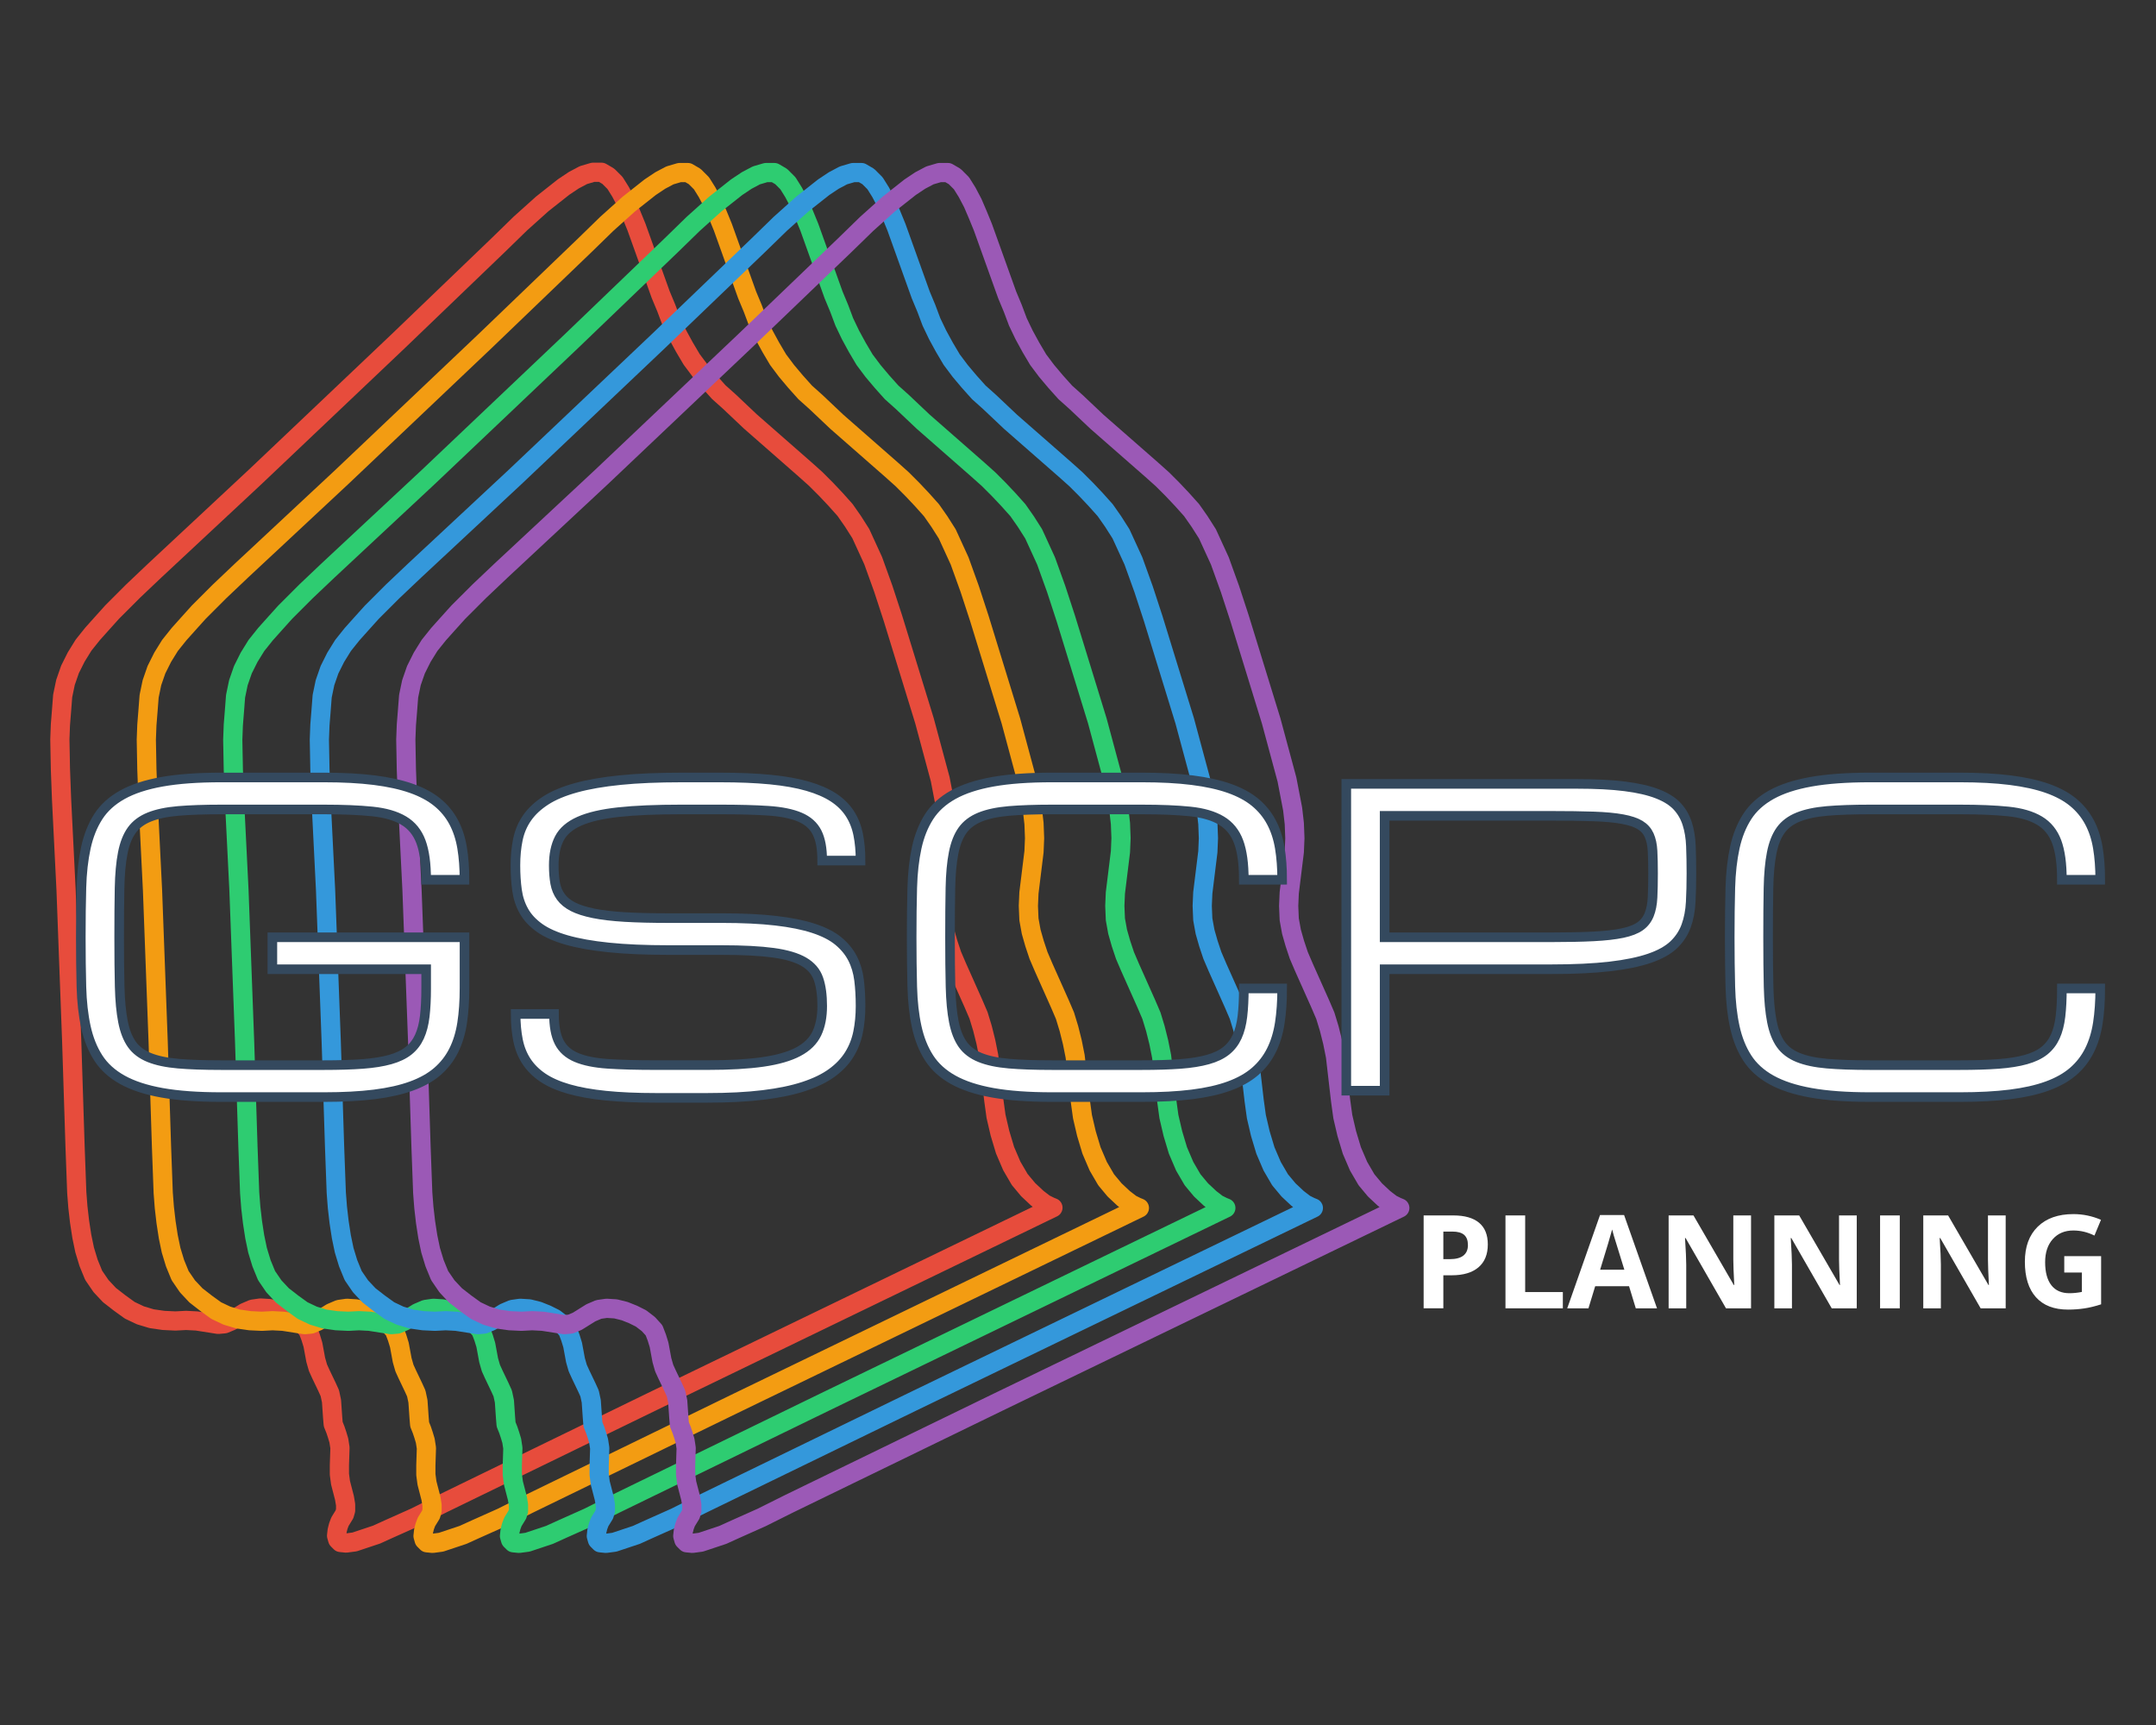<?xml version="1.0" encoding="UTF-8" standalone="no"?>
<!-- Created with Inkscape (http://www.inkscape.org/) -->

<svg
   xmlns:dc="http://purl.org/dc/elements/1.1/"
   xmlns:cc="http://creativecommons.org/ns#"
   xmlns:rdf="http://www.w3.org/1999/02/22-rdf-syntax-ns#"
   xmlns:svg="http://www.w3.org/2000/svg"
   xmlns="http://www.w3.org/2000/svg"
   xmlns:sodipodi="http://sodipodi.sourceforge.net/DTD/sodipodi-0.dtd"
   xmlns:inkscape="http://www.inkscape.org/namespaces/inkscape"
   width="1000"
   height="800"
   id="svg2"
   version="1.1"
   inkscape:version="0.48.4 r9939"
   sodipodi:docname="logo-big.svg"
   inkscape:export-filename="C:\Users\Ryan Cooper\Documents\GitHub\GSCPC-Website-Stuff\img\logo-big_engineering.png"
   inkscape:export-xdpi="90"
   inkscape:export-ydpi="90">
  <rect width="100%" height="100%" fill="#333333" stroke="none"/>
  <defs
     id="defs4">
    <clipPath
       id="SVG_CP_1-2">
      <path
         id="path4033-7"
         d="M 0,667.502 0,0 l 620.249,0 0,667.502 -620.249,0 z"
         inkscape:connector-curvature="0" />
    </clipPath>
    <clipPath
       id="SVG_CP_1-2-2">
      <path
         id="path4033-7-3"
         d="M 0,667.502 0,0 l 620.249,0 0,667.502 -620.249,0 z"
         inkscape:connector-curvature="0" />
    </clipPath>
    <clipPath
       id="SVG_CP_1-2-2-5">
      <path
         id="path4033-7-3-7"
         d="M 0,667.502 0,0 l 620.249,0 0,667.502 -620.249,0 z"
         inkscape:connector-curvature="0" />
    </clipPath>
    <clipPath
       id="SVG_CP_1-1">
      <path
         id="path4033-2"
         d="M 0,667.502 0,0 l 620.249,0 0,667.502 -620.249,0 z"
         inkscape:connector-curvature="0" />
    </clipPath>
    <clipPath
       id="SVG_CP_1-1-1">
      <path
         id="path4033-2-1"
         d="M 0,667.502 0,0 l 620.249,0 0,667.502 -620.249,0 z"
         inkscape:connector-curvature="0" />
    </clipPath>
    <clipPath
       id="SVG_CP_1-1-1-7">
      <path
         id="path4033-2-1-7"
         d="M 0,667.502 0,0 l 620.249,0 0,667.502 -620.249,0 z"
         inkscape:connector-curvature="0" />
    </clipPath>
    <clipPath
       id="SVG_CP_1-1-1-7-6">
      <path
         id="path4033-2-1-7-5"
         d="M 0,667.502 0,0 l 620.249,0 0,667.502 -620.249,0 z"
         inkscape:connector-curvature="0" />
    </clipPath>
  </defs>
  <sodipodi:namedview
     id="base"
     pagecolor="#ffffff"
     bordercolor="#666666"
     borderopacity="1.0"
     inkscape:pageopacity="0.0"
     inkscape:pageshadow="2"
     inkscape:zoom="0.88357769"
     inkscape:cx="250.53769"
     inkscape:cy="402.52514"
     inkscape:document-units="in"
     inkscape:current-layer="text3810"
     showgrid="false"
     units="px"
     showguides="true"
     inkscape:guide-bbox="true"
     inkscape:window-width="1920"
     inkscape:window-height="976"
     inkscape:window-x="-8"
     inkscape:window-y="-8"
     inkscape:window-maximized="1">
    <sodipodi:guide
       orientation="1,0"
       position="134.847,212.073"
       id="guide2985" />
    <sodipodi:guide
       orientation="1,0"
       position="90,226.478"
       id="guide2987" />
    <sodipodi:guide
       orientation="1,0"
       position="180.062,188.465"
       id="guide2989" />
    <sodipodi:guide
       orientation="1,0"
       position="44.816,134.046"
       id="guide2991" />
    <sodipodi:guide
       orientation="1,0"
       position="974.737,822.685"
       id="guide2993" />
    <sodipodi:guide
       orientation="0,1"
       position="590.604,78.427"
       id="guide2995" />
    <sodipodi:guide
       orientation="0,1"
       position="701.043,238.483"
       id="guide2997" />
    <sodipodi:guide
       orientation="0,1"
       position="134.847,44.816"
       id="guide2999" />
    <sodipodi:guide
       orientation="1,0"
       position="11.204,134.847"
       id="guide4086" />
    <sodipodi:guide
       orientation="1,0"
       position="22.408,100.835"
       id="guide4088" />
    <sodipodi:guide
       orientation="1,0"
       position="33.211,110.838"
       id="guide4090" />
    <sodipodi:guide
       orientation="0,1"
       position="304.105,1030.757"
       id="guide3814" />
  </sodipodi:namedview>
  <g
     inkscape:groupmode="layer"
     id="layer4"
     inkscape:label="BG"
     style="display:none"
     transform="translate(0,620)"
     sodipodi:insensitive="true">
    <rect
       style="color:#000000;fill:#6c6753;fill-opacity:1;stroke:#228dff;stroke-width:1.25;stroke-linecap:butt;stroke-linejoin:miter;stroke-miterlimit:4;stroke-opacity:1;stroke-dasharray:none;stroke-dashoffset:0;marker:none;visibility:visible;display:inline;overflow:visible;enable-background:accumulate"
       id="rect4816"
       width="998.75"
       height="798.75"
       x="0.625"
       y="-619.375" />
  </g>
  <g
     inkscape:groupmode="layer"
     id="layer3"
     inkscape:label="SCOTT"
     transform="translate(0,620)"
     sodipodi:insensitive="true">
    <g
       id="Layers"
       transform="matrix(1.099,0,0,1.099,-84.054,-585.728)"
       style="fill:none;stroke:#e74c3c;stroke-width:8.104;stroke-miterlimit:4;stroke-opacity:1;stroke-dasharray:none">
      <g
         id="ScottCounty_general4"
         style="fill:none;stroke:#e74c3c;stroke-width:8.104;stroke-miterlimit:4;stroke-opacity:1;stroke-dasharray:none">
        <clipPath
           id="SVG_CP_1">
          <path
             id="path4033"
             d="M 0,667.502 0,0 l 620.249,0 0,667.502 -620.249,0 z"
             inkscape:connector-curvature="0" />
        </clipPath>
        <path
           id="path4035"
           d="m 524.708,482.436 -170.662,82.566 -89.291,43.443 -11.521,5.76 -11.281,5.04 -5.281,2.4 -5.041,1.68 -4.321,1.44 -3.6,0.48 -2.4,-0.24 -1.2,-1.2 -0.48,-1.68 0.24,-2.16 0.48,-1.92 0.72,-1.92 1.92,-3.12 0.48,-1.68 0,-2.4 -0.48,-2.88 -1.68,-6.48 -0.48,-3.6 0,-3.84 0.24,-7.441 -0.48,-3.12 -0.72,-2.4 -0.72,-2.16 -0.96,-2.4 -0.24,-2.88 -0.48,-6.961 -0.72,-3.36 -1.2,-2.64 -2.64,-5.52 -1.2,-2.64 -0.96,-3.36 -1.2,-6.48 -0.96,-3.12 -1.2,-3.12 -2.4,-2.64 -3.12,-2.4 -3.36,-1.68 -3.6,-1.44 -3.84,-0.96 -3.841,-0.24 -3.36,0.48 -3.36,1.44 -5.761,3.6 -2.88,1.2 -2.64,0.24 -9.121,-1.44 -4.561,-0.24 -4.561,0.24 -5.041,-0.24 -5.041,-0.72 -4.801,-1.44 -4.561,-2.16 -4.321,-3.12 -4.321,-3.36 -3.6,-3.84 -3.12,-4.56 -2.16,-5.28 -1.68,-5.52 -1.2,-5.76 -0.96,-6.24 -0.72,-6.24 -0.48,-6.24 -0.24,-6.48 -0.48,-12.961 -1.44,-45.123 -1.2,-32.162 -1.2,-32.162 -1.92,-38.643 -0.48,-12.721 -0.24,-12.721 0.24,-6.24 0.48,-6 0.48,-6.24 1.2,-5.76 1.92,-5.52 2.64,-5.28 3.12,-5.04 3.84,-4.8 4.081,-4.56 4.321,-4.8 8.881,-8.881 9.361,-8.881 42.725,-39.843 28.084,-26.642 32.884,-31.202 42.485,-40.803 9.361,-9.121 9.361,-8.401 4.561,-3.6 4.561,-3.6 4.321,-2.88 4.081,-2.16 4.081,-1.2 3.6,0 2.88,1.68 2.88,2.88 2.4,3.84 2.4,4.56 2.16,5.04 2.16,5.28 10.321,28.802 2.4,5.76 2.16,5.76 2.64,5.52 2.88,5.28 3.12,5.28 3.6,4.8 3.841,4.56 4.081,4.56 4.561,4.08 8.881,8.401 23.283,20.402 4.561,4.08 4.321,4.32 4.081,4.32 4.081,4.56 3.36,4.8 3.36,5.28 2.64,5.76 2.64,5.76 2.16,6 2.16,6 4.081,12.481 5.761,18.721 7.681,24.962 3.36,12.481 3.36,12.481 1.2,6.24 1.2,6.24 0.72,6.24 0.24,6.24 -0.24,5.76 -2.16,17.521 -0.24,5.52 0.24,5.76 0.96,5.28 1.44,5.04 1.68,5.04 2.16,5.04 6.961,15.601 2.16,5.04 1.68,5.52 1.44,5.76 1.2,6 0.72,6.24 1.44,12.481 0.96,6.961 1.68,7.201 2.16,7.201 2.88,6.721 3.36,5.76 3.6,4.32 3.84,3.6 3.12,2.4 2.4,1.2 1.2,0.48 z"
           stroke-miterlimit="10"
           clip-path="url(#SVG_CP_1)"
           inkscape:connector-curvature="0"
           style="fill:none;stroke:#e74c3c;stroke-width:8.176;stroke-linecap:round;stroke-linejoin:round;stroke-miterlimit:4;stroke-opacity:1;stroke-dasharray:none"
           transform="matrix(0.991,0,0,0.991,0.88,0.349)" />
      </g>
    </g>
    <g
       id="Layers-3"
       transform="matrix(1.099,0,0,1.099,-43.957,-585.592)"
       style="fill:none;stroke:#f39c12;stroke-width:8.104;stroke-miterlimit:4;stroke-opacity:1;stroke-dasharray:none">
      <g
         id="ScottCounty_general4-3"
         style="fill:none;stroke:#f39c12;stroke-width:8.104;stroke-miterlimit:4;stroke-opacity:1;stroke-dasharray:none">
        <clipPath
           id="clipPath4719">
          <path
             id="path4721"
             d="M 0,667.502 0,0 l 620.249,0 0,667.502 -620.249,0 z"
             inkscape:connector-curvature="0" />
        </clipPath>
        <path
           id="path4035-4"
           d="m 524.708,482.436 -170.662,82.566 -89.291,43.443 -11.521,5.76 -11.281,5.04 -5.281,2.4 -5.041,1.68 -4.321,1.44 -3.6,0.48 -2.4,-0.24 -1.2,-1.2 -0.48,-1.68 0.24,-2.16 0.48,-1.92 0.72,-1.92 1.92,-3.12 0.48,-1.68 0,-2.4 -0.48,-2.88 -1.68,-6.48 -0.48,-3.6 0,-3.84 0.24,-7.441 -0.48,-3.12 -0.72,-2.4 -0.72,-2.16 -0.96,-2.4 -0.24,-2.88 -0.48,-6.961 -0.72,-3.36 -1.2,-2.64 -2.64,-5.52 -1.2,-2.64 -0.96,-3.36 -1.2,-6.48 -0.96,-3.12 -1.2,-3.12 -2.4,-2.64 -3.12,-2.4 -3.36,-1.68 -3.6,-1.44 -3.84,-0.96 -3.841,-0.24 -3.36,0.48 -3.36,1.44 -5.761,3.6 -2.88,1.2 -2.64,0.24 -9.121,-1.44 -4.561,-0.24 -4.561,0.24 -5.041,-0.24 -5.041,-0.72 -4.801,-1.44 -4.561,-2.16 -4.321,-3.12 -4.321,-3.36 -3.6,-3.84 -3.12,-4.56 -2.16,-5.28 -1.68,-5.52 -1.2,-5.76 -0.96,-6.24 -0.72,-6.24 -0.48,-6.24 -0.24,-6.48 -0.48,-12.961 -1.44,-45.123 -1.2,-32.162 -1.2,-32.162 -1.92,-38.643 -0.48,-12.721 -0.24,-12.721 0.24,-6.24 0.48,-6 0.48,-6.24 1.2,-5.76 1.92,-5.52 2.64,-5.28 3.12,-5.04 3.84,-4.8 4.081,-4.56 4.321,-4.8 8.881,-8.881 9.361,-8.881 42.725,-39.843 28.084,-26.642 32.884,-31.202 42.485,-40.803 9.361,-9.121 9.361,-8.401 4.561,-3.6 4.561,-3.6 4.321,-2.88 4.081,-2.16 4.081,-1.2 3.6,0 2.88,1.68 2.88,2.88 2.4,3.84 2.4,4.56 2.16,5.04 2.16,5.28 10.321,28.802 2.4,5.76 2.16,5.76 2.64,5.52 2.88,5.28 3.12,5.28 3.6,4.8 3.841,4.56 4.081,4.56 4.561,4.08 8.881,8.401 23.283,20.402 4.561,4.08 4.321,4.32 4.081,4.32 4.081,4.56 3.36,4.8 3.36,5.28 2.64,5.76 2.64,5.76 2.16,6 2.16,6 4.081,12.481 5.761,18.721 7.681,24.962 3.36,12.481 3.36,12.481 1.2,6.24 1.2,6.24 0.72,6.24 0.24,6.24 -0.24,5.76 -2.16,17.521 -0.24,5.52 0.24,5.76 0.96,5.28 1.44,5.04 1.68,5.04 2.16,5.04 6.961,15.601 2.16,5.04 1.68,5.52 1.44,5.76 1.2,6 0.72,6.24 1.44,12.481 0.96,6.961 1.68,7.201 2.16,7.201 2.88,6.721 3.36,5.76 3.6,4.32 3.84,3.6 3.12,2.4 2.4,1.2 1.2,0.48 z"
           stroke-miterlimit="10"
           clip-path="url(#SVG_CP_1-1)"
           inkscape:connector-curvature="0"
           style="fill:none;stroke:#f39c12;stroke-width:8.176;stroke-linecap:round;stroke-linejoin:round;stroke-miterlimit:4;stroke-opacity:1;stroke-dasharray:none"
           transform="matrix(0.991,0,0,0.991,0.88,0.349)" />
      </g>
    </g>
    <g
       id="Layers-3-3"
       transform="matrix(1.099,0,0,1.099,-3.861,-585.592)"
       style="fill:none;stroke:#2ecc71;stroke-width:8.104;stroke-miterlimit:4;stroke-opacity:1;stroke-dasharray:none">
      <g
         id="ScottCounty_general4-3-8"
         style="fill:none;stroke:#2ecc71;stroke-width:8.104;stroke-miterlimit:4;stroke-opacity:1;stroke-dasharray:none">
        <clipPath
           id="clipPath4719-7">
          <path
             id="path4721-4"
             d="M 0,667.502 0,0 l 620.249,0 0,667.502 -620.249,0 z"
             inkscape:connector-curvature="0" />
        </clipPath>
        <path
           id="path4035-4-2"
           d="m 524.708,482.436 -170.662,82.566 -89.291,43.443 -11.521,5.76 -11.281,5.04 -5.281,2.4 -5.041,1.68 -4.321,1.44 -3.6,0.48 -2.4,-0.24 -1.2,-1.2 -0.48,-1.68 0.24,-2.16 0.48,-1.92 0.72,-1.92 1.92,-3.12 0.48,-1.68 0,-2.4 -0.48,-2.88 -1.68,-6.48 -0.48,-3.6 0,-3.84 0.24,-7.441 -0.48,-3.12 -0.72,-2.4 -0.72,-2.16 -0.96,-2.4 -0.24,-2.88 -0.48,-6.961 -0.72,-3.36 -1.2,-2.64 -2.64,-5.52 -1.2,-2.64 -0.96,-3.36 -1.2,-6.48 -0.96,-3.12 -1.2,-3.12 -2.4,-2.64 -3.12,-2.4 -3.36,-1.68 -3.6,-1.44 -3.84,-0.96 -3.841,-0.24 -3.36,0.48 -3.36,1.44 -5.761,3.6 -2.88,1.2 -2.64,0.24 -9.121,-1.44 -4.561,-0.24 -4.561,0.24 -5.041,-0.24 -5.041,-0.72 -4.801,-1.44 -4.561,-2.16 -4.321,-3.12 -4.321,-3.36 -3.6,-3.84 -3.12,-4.56 -2.16,-5.28 -1.68,-5.52 -1.2,-5.76 -0.96,-6.24 -0.72,-6.24 -0.48,-6.24 -0.24,-6.48 -0.48,-12.961 -1.44,-45.123 -1.2,-32.162 -1.2,-32.162 -1.92,-38.643 -0.48,-12.721 -0.24,-12.721 0.24,-6.24 0.48,-6 0.48,-6.24 1.2,-5.76 1.92,-5.52 2.64,-5.28 3.12,-5.04 3.84,-4.8 4.081,-4.56 4.321,-4.8 8.881,-8.881 9.361,-8.881 42.725,-39.843 28.084,-26.642 32.884,-31.202 42.485,-40.803 9.361,-9.121 9.361,-8.401 4.561,-3.6 4.561,-3.6 4.321,-2.88 4.081,-2.16 4.081,-1.2 3.6,0 2.88,1.68 2.88,2.88 2.4,3.84 2.4,4.56 2.16,5.04 2.16,5.28 10.321,28.802 2.4,5.76 2.16,5.76 2.64,5.52 2.88,5.28 3.12,5.28 3.6,4.8 3.841,4.56 4.081,4.56 4.561,4.08 8.881,8.401 23.283,20.402 4.561,4.08 4.321,4.32 4.081,4.32 4.081,4.56 3.36,4.8 3.36,5.28 2.64,5.76 2.64,5.76 2.16,6 2.16,6 4.081,12.481 5.761,18.721 7.681,24.962 3.36,12.481 3.36,12.481 1.2,6.24 1.2,6.24 0.72,6.24 0.24,6.24 -0.24,5.76 -2.16,17.521 -0.24,5.52 0.24,5.76 0.96,5.28 1.44,5.04 1.68,5.04 2.16,5.04 6.961,15.601 2.16,5.04 1.68,5.52 1.44,5.76 1.2,6 0.72,6.24 1.44,12.481 0.96,6.961 1.68,7.201 2.16,7.201 2.88,6.721 3.36,5.76 3.6,4.32 3.84,3.6 3.12,2.4 2.4,1.2 1.2,0.48 z"
           stroke-miterlimit="10"
           clip-path="url(#SVG_CP_1-1-1)"
           inkscape:connector-curvature="0"
           style="fill:none;stroke:#2ecc71;stroke-width:8.176;stroke-linecap:round;stroke-linejoin:round;stroke-miterlimit:4;stroke-opacity:1;stroke-dasharray:none"
           transform="matrix(0.991,0,0,0.991,0.88,0.349)" />
      </g>
    </g>
    <g
       id="Layers-3-3-9"
       transform="matrix(1.1,0,0,1.099,36.208,-585.593)"
       style="fill:none;stroke:#3498db;stroke-width:8.103;stroke-miterlimit:4;stroke-opacity:1;stroke-dasharray:none">
      <g
         id="ScottCounty_general4-3-8-3"
         style="fill:none;stroke:#3498db;stroke-width:8.103;stroke-miterlimit:4;stroke-opacity:1;stroke-dasharray:none">
        <clipPath
           id="clipPath4719-7-1">
          <path
             id="path4721-4-9"
             d="M 0,667.502 0,0 l 620.249,0 0,667.502 -620.249,0 z"
             inkscape:connector-curvature="0" />
        </clipPath>
        <path
           id="path4035-4-2-8"
           d="m 524.708,482.436 -170.662,82.566 -89.291,43.443 -11.521,5.76 -11.281,5.04 -5.281,2.4 -5.041,1.68 -4.321,1.44 -3.6,0.48 -2.4,-0.24 -1.2,-1.2 -0.48,-1.68 0.24,-2.16 0.48,-1.92 0.72,-1.92 1.92,-3.12 0.48,-1.68 0,-2.4 -0.48,-2.88 -1.68,-6.48 -0.48,-3.6 0,-3.84 0.24,-7.441 -0.48,-3.12 -0.72,-2.4 -0.72,-2.16 -0.96,-2.4 -0.24,-2.88 -0.48,-6.961 -0.72,-3.36 -1.2,-2.64 -2.64,-5.52 -1.2,-2.64 -0.96,-3.36 -1.2,-6.48 -0.96,-3.12 -1.2,-3.12 -2.4,-2.64 -3.12,-2.4 -3.36,-1.68 -3.6,-1.44 -3.84,-0.96 -3.841,-0.24 -3.36,0.48 -3.36,1.44 -5.761,3.6 -2.88,1.2 -2.64,0.24 -9.121,-1.44 -4.561,-0.24 -4.561,0.24 -5.041,-0.24 -5.041,-0.72 -4.801,-1.44 -4.561,-2.16 -4.321,-3.12 -4.321,-3.36 -3.6,-3.84 -3.12,-4.56 -2.16,-5.28 -1.68,-5.52 -1.2,-5.76 -0.96,-6.24 -0.72,-6.24 -0.48,-6.24 -0.24,-6.48 -0.48,-12.961 -1.44,-45.123 -1.2,-32.162 -1.2,-32.162 -1.92,-38.643 -0.48,-12.721 -0.24,-12.721 0.24,-6.24 0.48,-6 0.48,-6.24 1.2,-5.76 1.92,-5.52 2.64,-5.28 3.12,-5.04 3.84,-4.8 4.081,-4.56 4.321,-4.8 8.881,-8.881 9.361,-8.881 42.725,-39.843 28.084,-26.642 32.884,-31.202 42.485,-40.803 9.361,-9.121 9.361,-8.401 4.561,-3.6 4.561,-3.6 4.321,-2.88 4.081,-2.16 4.081,-1.2 3.6,0 2.88,1.68 2.88,2.88 2.4,3.84 2.4,4.56 2.16,5.04 2.16,5.28 10.321,28.802 2.4,5.76 2.16,5.76 2.64,5.52 2.88,5.28 3.12,5.28 3.6,4.8 3.841,4.56 4.081,4.56 4.561,4.08 8.881,8.401 23.283,20.402 4.561,4.08 4.321,4.32 4.081,4.32 4.081,4.56 3.36,4.8 3.36,5.28 2.64,5.76 2.64,5.76 2.16,6 2.16,6 4.081,12.481 5.761,18.721 7.681,24.962 3.36,12.481 3.36,12.481 1.2,6.24 1.2,6.24 0.72,6.24 0.24,6.24 -0.24,5.76 -2.16,17.521 -0.24,5.52 0.24,5.76 0.96,5.28 1.44,5.04 1.68,5.04 2.16,5.04 6.961,15.601 2.16,5.04 1.68,5.52 1.44,5.76 1.2,6 0.72,6.24 1.44,12.481 0.96,6.961 1.68,7.201 2.16,7.201 2.88,6.721 3.36,5.76 3.6,4.32 3.84,3.6 3.12,2.4 2.4,1.2 1.2,0.48 z"
           stroke-miterlimit="10"
           clip-path="url(#SVG_CP_1-1-1-7)"
           inkscape:connector-curvature="0"
           style="fill:none;stroke:#3498db;stroke-width:8.175;stroke-linecap:round;stroke-linejoin:round;stroke-miterlimit:4;stroke-opacity:1;stroke-dasharray:none"
           transform="matrix(0.991,0,0,0.991,0.88,0.349)" />
      </g>
    </g>
    <g
       id="Layers-3-3-9-0"
       transform="matrix(1.1,0,0,1.099,76.304,-585.593)"
       style="fill:none;stroke:#9b59b6;stroke-width:8.103;stroke-miterlimit:4;stroke-opacity:1;stroke-dasharray:none">
      <g
         id="ScottCounty_general4-3-8-3-2"
         style="fill:none;stroke:#9b59b6;stroke-width:8.103;stroke-miterlimit:4;stroke-opacity:1;stroke-dasharray:none">
        <clipPath
           id="clipPath4719-7-1-8">
          <path
             id="path4721-4-9-6"
             d="M 0,667.502 0,0 l 620.249,0 0,667.502 -620.249,0 z"
             inkscape:connector-curvature="0" />
        </clipPath>
        <path
           id="path4035-4-2-8-0"
           d="m 524.708,482.436 -170.662,82.566 -89.291,43.443 -11.521,5.76 -11.281,5.04 -5.281,2.4 -5.041,1.68 -4.321,1.44 -3.6,0.48 -2.4,-0.24 -1.2,-1.2 -0.48,-1.68 0.24,-2.16 0.48,-1.92 0.72,-1.92 1.92,-3.12 0.48,-1.68 0,-2.4 -0.48,-2.88 -1.68,-6.48 -0.48,-3.6 0,-3.84 0.24,-7.441 -0.48,-3.12 -0.72,-2.4 -0.72,-2.16 -0.96,-2.4 -0.24,-2.88 -0.48,-6.961 -0.72,-3.36 -1.2,-2.64 -2.64,-5.52 -1.2,-2.64 -0.96,-3.36 -1.2,-6.48 -0.96,-3.12 -1.2,-3.12 -2.4,-2.64 -3.12,-2.4 -3.36,-1.68 -3.6,-1.44 -3.84,-0.96 -3.841,-0.24 -3.36,0.48 -3.36,1.44 -5.761,3.6 -2.88,1.2 -2.64,0.24 -9.121,-1.44 -4.561,-0.24 -4.561,0.24 -5.041,-0.24 -5.041,-0.72 -4.801,-1.44 -4.561,-2.16 -4.321,-3.12 -4.321,-3.36 -3.6,-3.84 -3.12,-4.56 -2.16,-5.28 -1.68,-5.52 -1.2,-5.76 -0.96,-6.24 -0.72,-6.24 -0.48,-6.24 -0.24,-6.48 -0.48,-12.961 -1.44,-45.123 -1.2,-32.162 -1.2,-32.162 -1.92,-38.643 -0.48,-12.721 -0.24,-12.721 0.24,-6.24 0.48,-6 0.48,-6.24 1.2,-5.76 1.92,-5.52 2.64,-5.28 3.12,-5.04 3.84,-4.8 4.081,-4.56 4.321,-4.8 8.881,-8.881 9.361,-8.881 42.725,-39.843 28.084,-26.642 32.884,-31.202 42.485,-40.803 9.361,-9.121 9.361,-8.401 4.561,-3.6 4.561,-3.6 4.321,-2.88 4.081,-2.16 4.081,-1.2 3.6,0 2.88,1.68 2.88,2.88 2.4,3.84 2.4,4.56 2.16,5.04 2.16,5.28 10.321,28.802 2.4,5.76 2.16,5.76 2.64,5.52 2.88,5.28 3.12,5.28 3.6,4.8 3.841,4.56 4.081,4.56 4.561,4.08 8.881,8.401 23.283,20.402 4.561,4.08 4.321,4.32 4.081,4.32 4.081,4.56 3.36,4.8 3.36,5.28 2.64,5.76 2.64,5.76 2.16,6 2.16,6 4.081,12.481 5.761,18.721 7.681,24.962 3.36,12.481 3.36,12.481 1.2,6.24 1.2,6.24 0.72,6.24 0.24,6.24 -0.24,5.76 -2.16,17.521 -0.24,5.52 0.24,5.76 0.96,5.28 1.44,5.04 1.68,5.04 2.16,5.04 6.961,15.601 2.16,5.04 1.68,5.52 1.44,5.76 1.2,6 0.72,6.24 1.44,12.481 0.96,6.961 1.68,7.201 2.16,7.201 2.88,6.721 3.36,5.76 3.6,4.32 3.84,3.6 3.12,2.4 2.4,1.2 1.2,0.48 z"
           stroke-miterlimit="10"
           clip-path="url(#SVG_CP_1-1-1-7-6)"
           inkscape:connector-curvature="0"
           style="fill:none;stroke:#9b59b6;stroke-width:8.175;stroke-linecap:round;stroke-linejoin:round;stroke-miterlimit:4;stroke-opacity:1;stroke-dasharray:none"
           transform="matrix(0.991,0,0,0.991,0.88,0.349)" />
      </g>
    </g>
  </g>
  <g
     inkscape:label="Layer 1"
     inkscape:groupmode="layer"
     id="layer1"
     transform="translate(0,-252.36)"
     style="stroke:#34495e;stroke-width:1.25;stroke-miterlimit:4;stroke-opacity:1;stroke-dasharray:none"
     sodipodi:insensitive="true">
    <g
       transform="matrix(4.743,0,0,4.743,1073.241,926.252)"
       style="font-size:40px;font-style:normal;font-variant:normal;font-weight:normal;font-stretch:normal;line-height:125%;letter-spacing:0px;word-spacing:0px;fill:#ffffff;fill-opacity:1;stroke:#34495e;stroke-width:0.939;stroke-miterlimit:4;stroke-opacity:1;stroke-dasharray:none;font-family:Orbitron;-inkscape-font-specification:Orbitron"
       id="flowRoot4004">
      <path
         d="m -184.605,-56.059 c -4e-5,-1.562 -0.169,-2.799 -0.508,-3.711 -0.339,-0.911 -0.898,-1.602 -1.68,-2.07 -0.781,-0.469 -1.81,-0.768 -3.086,-0.898 -1.276,-0.13 -2.852,-0.195 -4.727,-0.195 l -10.039,0 c -1.667,2.7e-5 -3.07,0.049 -4.209,0.146 -1.139,0.098 -2.08,0.296 -2.822,0.596 -0.742,0.3 -1.315,0.729 -1.719,1.289 -0.404,0.56 -0.697,1.302 -0.879,2.227 -0.182,0.925 -0.286,2.061 -0.312,3.408 -0.026,1.348 -0.039,2.959 -0.039,4.834 -10e-6,1.875 0.016,3.486 0.049,4.834 0.033,1.348 0.14,2.484 0.322,3.408 0.182,0.924 0.472,1.667 0.869,2.227 0.397,0.56 0.967,0.99 1.709,1.289 0.742,0.299 1.683,0.498 2.822,0.596 1.139,0.098 2.542,0.146 4.209,0.146 l 10.059,0 c 1.458,2e-6 2.715,-0.039 3.77,-0.117 1.055,-0.078 1.953,-0.221 2.695,-0.43 0.742,-0.208 1.341,-0.495 1.797,-0.859 0.456,-0.365 0.811,-0.824 1.064,-1.377 0.254,-0.553 0.426,-1.217 0.518,-1.992 0.091,-0.775 0.137,-1.683 0.137,-2.725 l 0,-1.875 -15.039,0 0,-3.125 18.789,0 0,5 c -4e-5,1.25 -0.078,2.38 -0.234,3.389 -0.156,1.009 -0.433,1.908 -0.83,2.695 -0.397,0.788 -0.928,1.468 -1.592,2.041 -0.664,0.573 -1.504,1.045 -2.52,1.416 -1.016,0.371 -2.227,0.645 -3.633,0.82 -1.406,0.176 -3.047,0.264 -4.922,0.264 l -10.059,0 c -2.292,-10e-7 -4.222,-0.14 -5.791,-0.42 -1.569,-0.28 -2.861,-0.703 -3.877,-1.27 -1.016,-0.566 -1.8,-1.279 -2.354,-2.139 -0.553,-0.859 -0.957,-1.868 -1.211,-3.027 -0.254,-1.159 -0.4,-2.467 -0.439,-3.926 -0.039,-1.458 -0.059,-3.073 -0.059,-4.844 0,-1.771 0.019,-3.385 0.059,-4.844 0.039,-1.458 0.186,-2.767 0.439,-3.926 0.254,-1.159 0.658,-2.168 1.211,-3.027 0.553,-0.859 1.338,-1.572 2.354,-2.139 1.016,-0.566 2.308,-0.99 3.877,-1.27 1.569,-0.28 3.499,-0.42 5.791,-0.42 l 10.039,0 c 1.875,3e-5 3.516,0.088 4.922,0.264 1.406,0.176 2.617,0.443 3.633,0.801 1.016,0.358 1.859,0.811 2.529,1.357 0.671,0.547 1.204,1.191 1.602,1.934 0.397,0.742 0.674,1.582 0.83,2.52 0.156,0.938 0.234,1.979 0.234,3.125 z"
         style="fill:#ffffff;fill-opacity:1;stroke:#34495e;stroke-width:0.939;stroke-miterlimit:4;stroke-opacity:1;stroke-dasharray:none;font-family:Michroma;-inkscape-font-specification:Michroma"
         id="path4855"
         inkscape:connector-curvature="0" />
      <path
         d="m -155.719,-52.309 c 2.057,1.7e-5 3.822,0.085 5.293,0.254 1.471,0.169 2.712,0.42 3.721,0.752 1.009,0.332 1.813,0.745 2.412,1.24 0.599,0.495 1.061,1.058 1.387,1.689 0.325,0.632 0.537,1.338 0.635,2.119 0.098,0.781 0.146,1.628 0.146,2.539 -4e-5,0.911 -0.081,1.768 -0.244,2.568 -0.163,0.801 -0.453,1.533 -0.869,2.197 -0.417,0.664 -0.983,1.257 -1.699,1.777 -0.716,0.521 -1.628,0.964 -2.734,1.328 -1.107,0.365 -2.438,0.641 -3.994,0.83 -1.556,0.189 -3.376,0.283 -5.459,0.283 l -5,0 c -1.875,-10e-7 -3.516,-0.072 -4.922,-0.215 -1.406,-0.143 -2.617,-0.361 -3.633,-0.654 -1.016,-0.293 -1.855,-0.664 -2.52,-1.113 -0.664,-0.449 -1.195,-0.977 -1.592,-1.582 -0.397,-0.605 -0.674,-1.296 -0.83,-2.07 -0.156,-0.775 -0.234,-1.631 -0.234,-2.568 l 3.75,0 c -1e-5,1.172 0.169,2.09 0.508,2.754 0.339,0.664 0.898,1.162 1.68,1.494 0.781,0.332 1.807,0.54 3.076,0.625 1.27,0.085 2.842,0.127 4.717,0.127 l 5,0 c 2.187,2e-6 4.004,-0.104 5.449,-0.312 1.445,-0.208 2.598,-0.54 3.457,-0.996 0.859,-0.456 1.465,-1.051 1.816,-1.787 0.352,-0.736 0.527,-1.631 0.527,-2.686 -3e-5,-1.055 -0.12,-1.934 -0.361,-2.637 -0.241,-0.703 -0.716,-1.263 -1.426,-1.68 -0.71,-0.417 -1.709,-0.713 -2.998,-0.889 -1.289,-0.176 -2.975,-0.264 -5.059,-0.264 l -5.156,0 c -2.292,1.3e-5 -4.255,-0.085 -5.889,-0.254 -1.634,-0.169 -3.005,-0.413 -4.111,-0.732 -1.107,-0.319 -1.992,-0.716 -2.656,-1.191 -0.664,-0.475 -1.169,-1.019 -1.514,-1.631 -0.345,-0.612 -0.57,-1.292 -0.674,-2.041 -0.104,-0.749 -0.156,-1.559 -0.156,-2.432 0,-0.911 0.081,-1.758 0.244,-2.539 0.163,-0.781 0.465,-1.488 0.908,-2.119 0.443,-0.631 1.048,-1.195 1.816,-1.689 0.768,-0.495 1.755,-0.908 2.959,-1.24 1.204,-0.332 2.653,-0.583 4.346,-0.752 1.693,-0.169 3.685,-0.254 5.977,-0.254 l 3.75,0 c 1.875,3e-5 3.516,0.068 4.922,0.205 1.406,0.137 2.617,0.352 3.633,0.645 1.016,0.293 1.859,0.658 2.529,1.094 0.671,0.436 1.204,0.957 1.602,1.562 0.397,0.605 0.674,1.292 0.83,2.061 0.156,0.768 0.234,1.621 0.234,2.559 l -3.75,0 c -3e-5,-1.172 -0.169,-2.09 -0.508,-2.754 -0.339,-0.664 -0.898,-1.162 -1.68,-1.494 -0.781,-0.332 -1.81,-0.54 -3.086,-0.625 -1.276,-0.085 -2.852,-0.127 -4.727,-0.127 l -3.75,0 c -2.5,2.7e-5 -4.557,0.088 -6.172,0.264 -1.615,0.176 -2.891,0.472 -3.828,0.889 -0.938,0.417 -1.589,0.977 -1.953,1.68 -0.365,0.703 -0.547,1.582 -0.547,2.637 -1e-5,0.651 0.046,1.23 0.137,1.738 0.091,0.508 0.277,0.954 0.557,1.338 0.28,0.384 0.674,0.706 1.182,0.967 0.508,0.26 1.178,0.475 2.012,0.645 0.833,0.169 1.852,0.29 3.057,0.361 1.204,0.072 2.64,0.107 4.307,0.107 z"
         style="fill:#ffffff;fill-opacity:1;stroke:#34495e;stroke-width:0.939;stroke-miterlimit:4;stroke-opacity:1;stroke-dasharray:none;font-family:Michroma;-inkscape-font-specification:Michroma"
         id="path4857"
         inkscape:connector-curvature="0" />
      <path
         d="m -104.645,-56.059 c -4e-5,-1.562 -0.169,-2.799 -0.508,-3.711 -0.339,-0.911 -0.898,-1.602 -1.68,-2.07 -0.781,-0.469 -1.807,-0.768 -3.076,-0.898 -1.27,-0.13 -2.842,-0.195 -4.717,-0.195 l -8.77,0 c -1.667,2.7e-5 -3.07,0.049 -4.209,0.146 -1.139,0.098 -2.08,0.296 -2.822,0.596 -0.742,0.3 -1.315,0.729 -1.719,1.289 -0.404,0.56 -0.697,1.302 -0.879,2.227 -0.182,0.925 -0.286,2.061 -0.312,3.408 -0.026,1.348 -0.039,2.959 -0.039,4.834 -10e-6,1.875 0.016,3.486 0.049,4.834 0.033,1.348 0.14,2.484 0.322,3.408 0.182,0.924 0.472,1.667 0.869,2.227 0.397,0.56 0.967,0.99 1.709,1.289 0.742,0.299 1.683,0.498 2.822,0.596 1.139,0.098 2.542,0.146 4.209,0.146 l 8.77,0 c 1.458,2e-6 2.715,-0.039 3.77,-0.117 1.055,-0.078 1.953,-0.221 2.695,-0.43 0.742,-0.208 1.341,-0.495 1.797,-0.859 0.456,-0.365 0.811,-0.824 1.064,-1.377 0.254,-0.553 0.426,-1.217 0.518,-1.992 0.091,-0.775 0.137,-1.683 0.137,-2.725 l 3.75,0 c -4e-5,1.25 -0.078,2.38 -0.234,3.389 -0.156,1.009 -0.433,1.908 -0.83,2.695 -0.397,0.788 -0.928,1.468 -1.592,2.041 -0.664,0.573 -1.504,1.045 -2.52,1.416 -1.016,0.371 -2.227,0.645 -3.633,0.82 -1.406,0.176 -3.047,0.264 -4.922,0.264 l -8.77,0 c -2.292,-10e-7 -4.222,-0.14 -5.791,-0.42 -1.569,-0.28 -2.861,-0.703 -3.877,-1.27 -1.016,-0.566 -1.8,-1.279 -2.354,-2.139 -0.553,-0.859 -0.957,-1.868 -1.211,-3.027 -0.254,-1.159 -0.4,-2.467 -0.439,-3.926 -0.039,-1.458 -0.059,-3.073 -0.059,-4.844 0,-1.771 0.019,-3.385 0.059,-4.844 0.039,-1.458 0.186,-2.767 0.439,-3.926 0.254,-1.159 0.658,-2.168 1.211,-3.027 0.553,-0.859 1.338,-1.572 2.354,-2.139 1.016,-0.566 2.308,-0.99 3.877,-1.27 1.569,-0.28 3.499,-0.42 5.791,-0.42 l 8.77,0 c 1.875,3e-5 3.516,0.088 4.922,0.264 1.406,0.176 2.617,0.443 3.633,0.801 1.016,0.358 1.855,0.811 2.52,1.357 0.664,0.547 1.195,1.191 1.592,1.934 0.397,0.742 0.674,1.582 0.83,2.52 0.156,0.938 0.234,1.979 0.234,3.125 z"
         style="fill:#ffffff;fill-opacity:1;stroke:#34495e;stroke-width:0.939;stroke-miterlimit:4;stroke-opacity:1;stroke-dasharray:none;font-family:Michroma;-inkscape-font-specification:Michroma"
         id="path4859"
         inkscape:connector-curvature="0" />
      <path
         d="m -94.625,-65.434 22.539,0 c 1.862,3e-5 3.434,0.081 4.717,0.244 1.283,0.163 2.34,0.407 3.174,0.732 0.833,0.326 1.475,0.729 1.924,1.211 0.449,0.482 0.778,1.048 0.986,1.699 0.208,0.651 0.329,1.38 0.361,2.188 0.033,0.807 0.049,1.699 0.049,2.676 -3.8e-5,1.016 -0.023,1.953 -0.068,2.812 -0.046,0.859 -0.195,1.637 -0.449,2.334 -0.254,0.697 -0.658,1.309 -1.211,1.836 -0.553,0.527 -1.341,0.967 -2.363,1.318 -1.022,0.352 -2.318,0.619 -3.887,0.801 -1.569,0.182 -3.499,0.273 -5.791,0.273 l -16.23,0 0,11.875 -3.75,0 z m 3.75,15 16.23,0 c 1.667,1.5e-5 3.07,-0.029 4.209,-0.088 1.139,-0.059 2.08,-0.166 2.822,-0.322 0.742,-0.156 1.315,-0.378 1.719,-0.664 0.404,-0.286 0.7,-0.664 0.889,-1.133 0.189,-0.469 0.299,-1.032 0.332,-1.689 0.033,-0.658 0.049,-1.442 0.049,-2.354 -3.4e-5,-0.846 -0.016,-1.575 -0.049,-2.188 -0.033,-0.612 -0.143,-1.126 -0.332,-1.543 -0.189,-0.417 -0.485,-0.749 -0.889,-0.996 -0.404,-0.247 -0.977,-0.439 -1.719,-0.576 -0.742,-0.137 -1.683,-0.225 -2.822,-0.264 -1.139,-0.039 -2.542,-0.059 -4.209,-0.059 l -16.23,0 z"
         style="fill:#ffffff;fill-opacity:1;stroke:#34495e;stroke-width:0.939;stroke-miterlimit:4;stroke-opacity:1;stroke-dasharray:none;font-family:Michroma;-inkscape-font-specification:Michroma"
         id="path4861"
         inkscape:connector-curvature="0" />
      <path
         d="m -24.645,-56.059 c -3.5e-5,-1.562 -0.169,-2.799 -0.508,-3.711 -0.339,-0.911 -0.898,-1.602 -1.68,-2.07 -0.781,-0.469 -1.807,-0.768 -3.076,-0.898 -1.27,-0.13 -2.842,-0.195 -4.717,-0.195 l -8.77,0 c -1.667,2.7e-5 -3.07,0.049 -4.209,0.146 -1.139,0.098 -2.08,0.296 -2.822,0.596 -0.742,0.3 -1.315,0.729 -1.719,1.289 -0.404,0.56 -0.697,1.302 -0.879,2.227 -0.182,0.925 -0.286,2.061 -0.312,3.408 -0.026,1.348 -0.039,2.959 -0.039,4.834 -6e-6,1.875 0.016,3.486 0.049,4.834 0.033,1.348 0.14,2.484 0.322,3.408 0.182,0.924 0.472,1.667 0.869,2.227 0.397,0.56 0.967,0.99 1.709,1.289 0.742,0.299 1.683,0.498 2.822,0.596 1.139,0.098 2.542,0.146 4.209,0.146 l 8.77,0 c 1.458,2e-6 2.715,-0.039 3.77,-0.117 1.055,-0.078 1.953,-0.221 2.695,-0.43 0.742,-0.208 1.341,-0.495 1.797,-0.859 0.456,-0.365 0.811,-0.824 1.064,-1.377 0.254,-0.553 0.426,-1.217 0.518,-1.992 0.091,-0.775 0.137,-1.683 0.137,-2.725 l 3.75,0 c -3.9e-5,1.25 -0.078,2.38 -0.234,3.389 -0.156,1.009 -0.433,1.908 -0.83,2.695 -0.397,0.788 -0.928,1.468 -1.592,2.041 -0.664,0.573 -1.504,1.045 -2.52,1.416 -1.016,0.371 -2.227,0.645 -3.633,0.82 -1.406,0.176 -3.047,0.264 -4.922,0.264 l -8.77,0 c -2.292,-10e-7 -4.222,-0.14 -5.791,-0.42 -1.569,-0.28 -2.861,-0.703 -3.877,-1.27 -1.016,-0.566 -1.8,-1.279 -2.354,-2.139 -0.553,-0.859 -0.957,-1.868 -1.211,-3.027 -0.254,-1.159 -0.4,-2.467 -0.439,-3.926 -0.039,-1.458 -0.059,-3.073 -0.059,-4.844 -2e-6,-1.771 0.02,-3.385 0.059,-4.844 0.039,-1.458 0.186,-2.767 0.439,-3.926 0.254,-1.159 0.658,-2.168 1.211,-3.027 0.553,-0.859 1.338,-1.572 2.354,-2.139 1.016,-0.566 2.308,-0.99 3.877,-1.27 1.569,-0.28 3.499,-0.42 5.791,-0.42 l 8.77,0 c 1.875,3e-5 3.516,0.088 4.922,0.264 1.406,0.176 2.617,0.443 3.633,0.801 1.016,0.358 1.855,0.811 2.52,1.357 0.664,0.547 1.195,1.191 1.592,1.934 0.397,0.742 0.674,1.582 0.83,2.52 0.156,0.938 0.234,1.979 0.234,3.125 z"
         style="fill:#ffffff;fill-opacity:1;stroke:#34495e;stroke-width:0.939;stroke-miterlimit:4;stroke-opacity:1;stroke-dasharray:none;font-family:Michroma;-inkscape-font-specification:Michroma"
         id="path4863"
         inkscape:connector-curvature="0" />
    </g>
  </g>
  <g
     inkscape:groupmode="layer"
     id="layer2"
     inkscape:label="planning">
    <g
       style="font-size:217.464px;font-style:normal;font-variant:normal;font-weight:bold;font-stretch:normal;text-align:start;line-height:125%;letter-spacing:0px;word-spacing:0px;writing-mode:lr-tb;text-anchor:start;fill:#ffffff;fill-opacity:1;stroke:none;font-family:Open Sans;-inkscape-font-specification:Open Sans Bold"
       id="text3810"
       transform="matrix(0.211,0,0,0.211,527.258,444.926)">
      <g
         style="font-size:286.028px;font-family:Open Sans;-inkscape-font-specification:Open Sans Bold"
         id="text3063">
        <path
           d="m 673.905,658.887 14.246,0 c 13.314,1.1e-4 23.277,-2.63 29.888,-7.891 6.611,-5.26 9.916,-12.919 9.916,-22.974 -1.2e-4,-10.149 -2.77,-17.644 -8.31,-22.486 -5.54,-4.841 -14.222,-7.262 -26.047,-7.262 l -19.692,0 z m 97.763,-32.402 c -1.6e-4,21.974 -6.867,38.78 -20.6,50.418 -13.734,11.639 -33.263,17.458 -58.588,17.458 l -18.575,0 0,72.624 -43.295,0 0,-204.186 65.222,0 c 24.767,2.1e-4 43.598,5.331 56.493,15.991 12.895,10.661 19.343,26.559 19.343,47.695 z"
           style=""
           id="path3068" />
        <path
           d="m 810.494,766.986 0,-204.186 43.295,0 0,168.433 82.82,0 0,35.754 z"
           style=""
           id="path3070" />
        <path
           d="m 1096.941,766.986 -14.804,-48.602 -74.44,0 -14.804,48.602 -46.647,0 72.066,-205.024 52.932,0 72.345,205.024 z m -25.139,-84.915 c -13.687,-44.04 -21.392,-68.946 -23.114,-74.719 -1.723,-5.773 -2.956,-10.335 -3.701,-13.687 -3.073,11.918 -11.871,41.387 -26.396,88.406 z"
           style=""
           id="path3072" />
        <path
           d="m 1350.289,766.986 -55.027,0 -88.825,-154.466 -1.257,0 c 1.769,27.281 2.654,46.74 2.654,58.379 l 0,96.088 -38.686,0 0,-204.186 54.608,0 88.685,152.93 0.978,0 c -1.397,-26.536 -2.095,-45.297 -2.095,-56.284 l 0,-96.646 38.966,0 z"
           style=""
           id="path3074" />
        <path
           d="m 1582.686,766.986 -55.027,0 -88.825,-154.466 -1.257,0 c 1.769,27.281 2.654,46.74 2.654,58.379 l 0,96.088 -38.686,0 0,-204.186 54.608,0 88.686,152.93 0.978,0 c -1.397,-26.536 -2.095,-45.297 -2.095,-56.284 l 0,-96.646 38.966,0 z"
           style=""
           id="path3076" />
        <path
           d="m 1633.942,766.986 0,-204.186 43.295,0 0,204.186 z"
           style=""
           id="path3078" />
        <path
           d="m 1910.054,766.986 -55.027,0 -88.825,-154.466 -1.257,0 c 1.769,27.281 2.654,46.74 2.654,58.379 l 0,96.088 -38.686,0 0,-204.186 54.608,0 88.685,152.93 0.978,0 c -1.397,-26.536 -2.095,-45.297 -2.095,-56.284 l 0,-96.646 38.966,0 z"
           style=""
           id="path3080" />
        <path
           d="m 2038.823,652.323 81.004,0 0,105.864 c -13.128,4.283 -25.488,7.286 -37.08,9.008 -11.592,1.722 -23.44,2.584 -35.544,2.584 -30.819,0 -54.352,-9.055 -70.599,-27.164 -16.247,-18.109 -24.371,-44.11 -24.371,-78.001 0,-32.96 9.427,-58.658 28.282,-77.094 18.854,-18.435 44.994,-27.653 78.42,-27.653 20.949,2.1e-4 41.154,4.19 60.613,12.57 l -14.385,34.636 c -14.898,-7.448 -30.4,-11.173 -46.508,-11.173 -18.715,1.7e-4 -33.705,6.285 -44.971,18.854 -11.266,12.57 -16.899,29.469 -16.899,50.697 -10e-5,22.16 4.539,39.082 13.617,50.767 9.078,11.685 22.276,17.528 39.594,17.528 9.031,3e-5 18.203,-0.931 27.514,-2.793 l 0,-42.597 -38.686,0 z"
           style=""
           id="path3082" />
      </g>
    </g>
  </g>
</svg>
